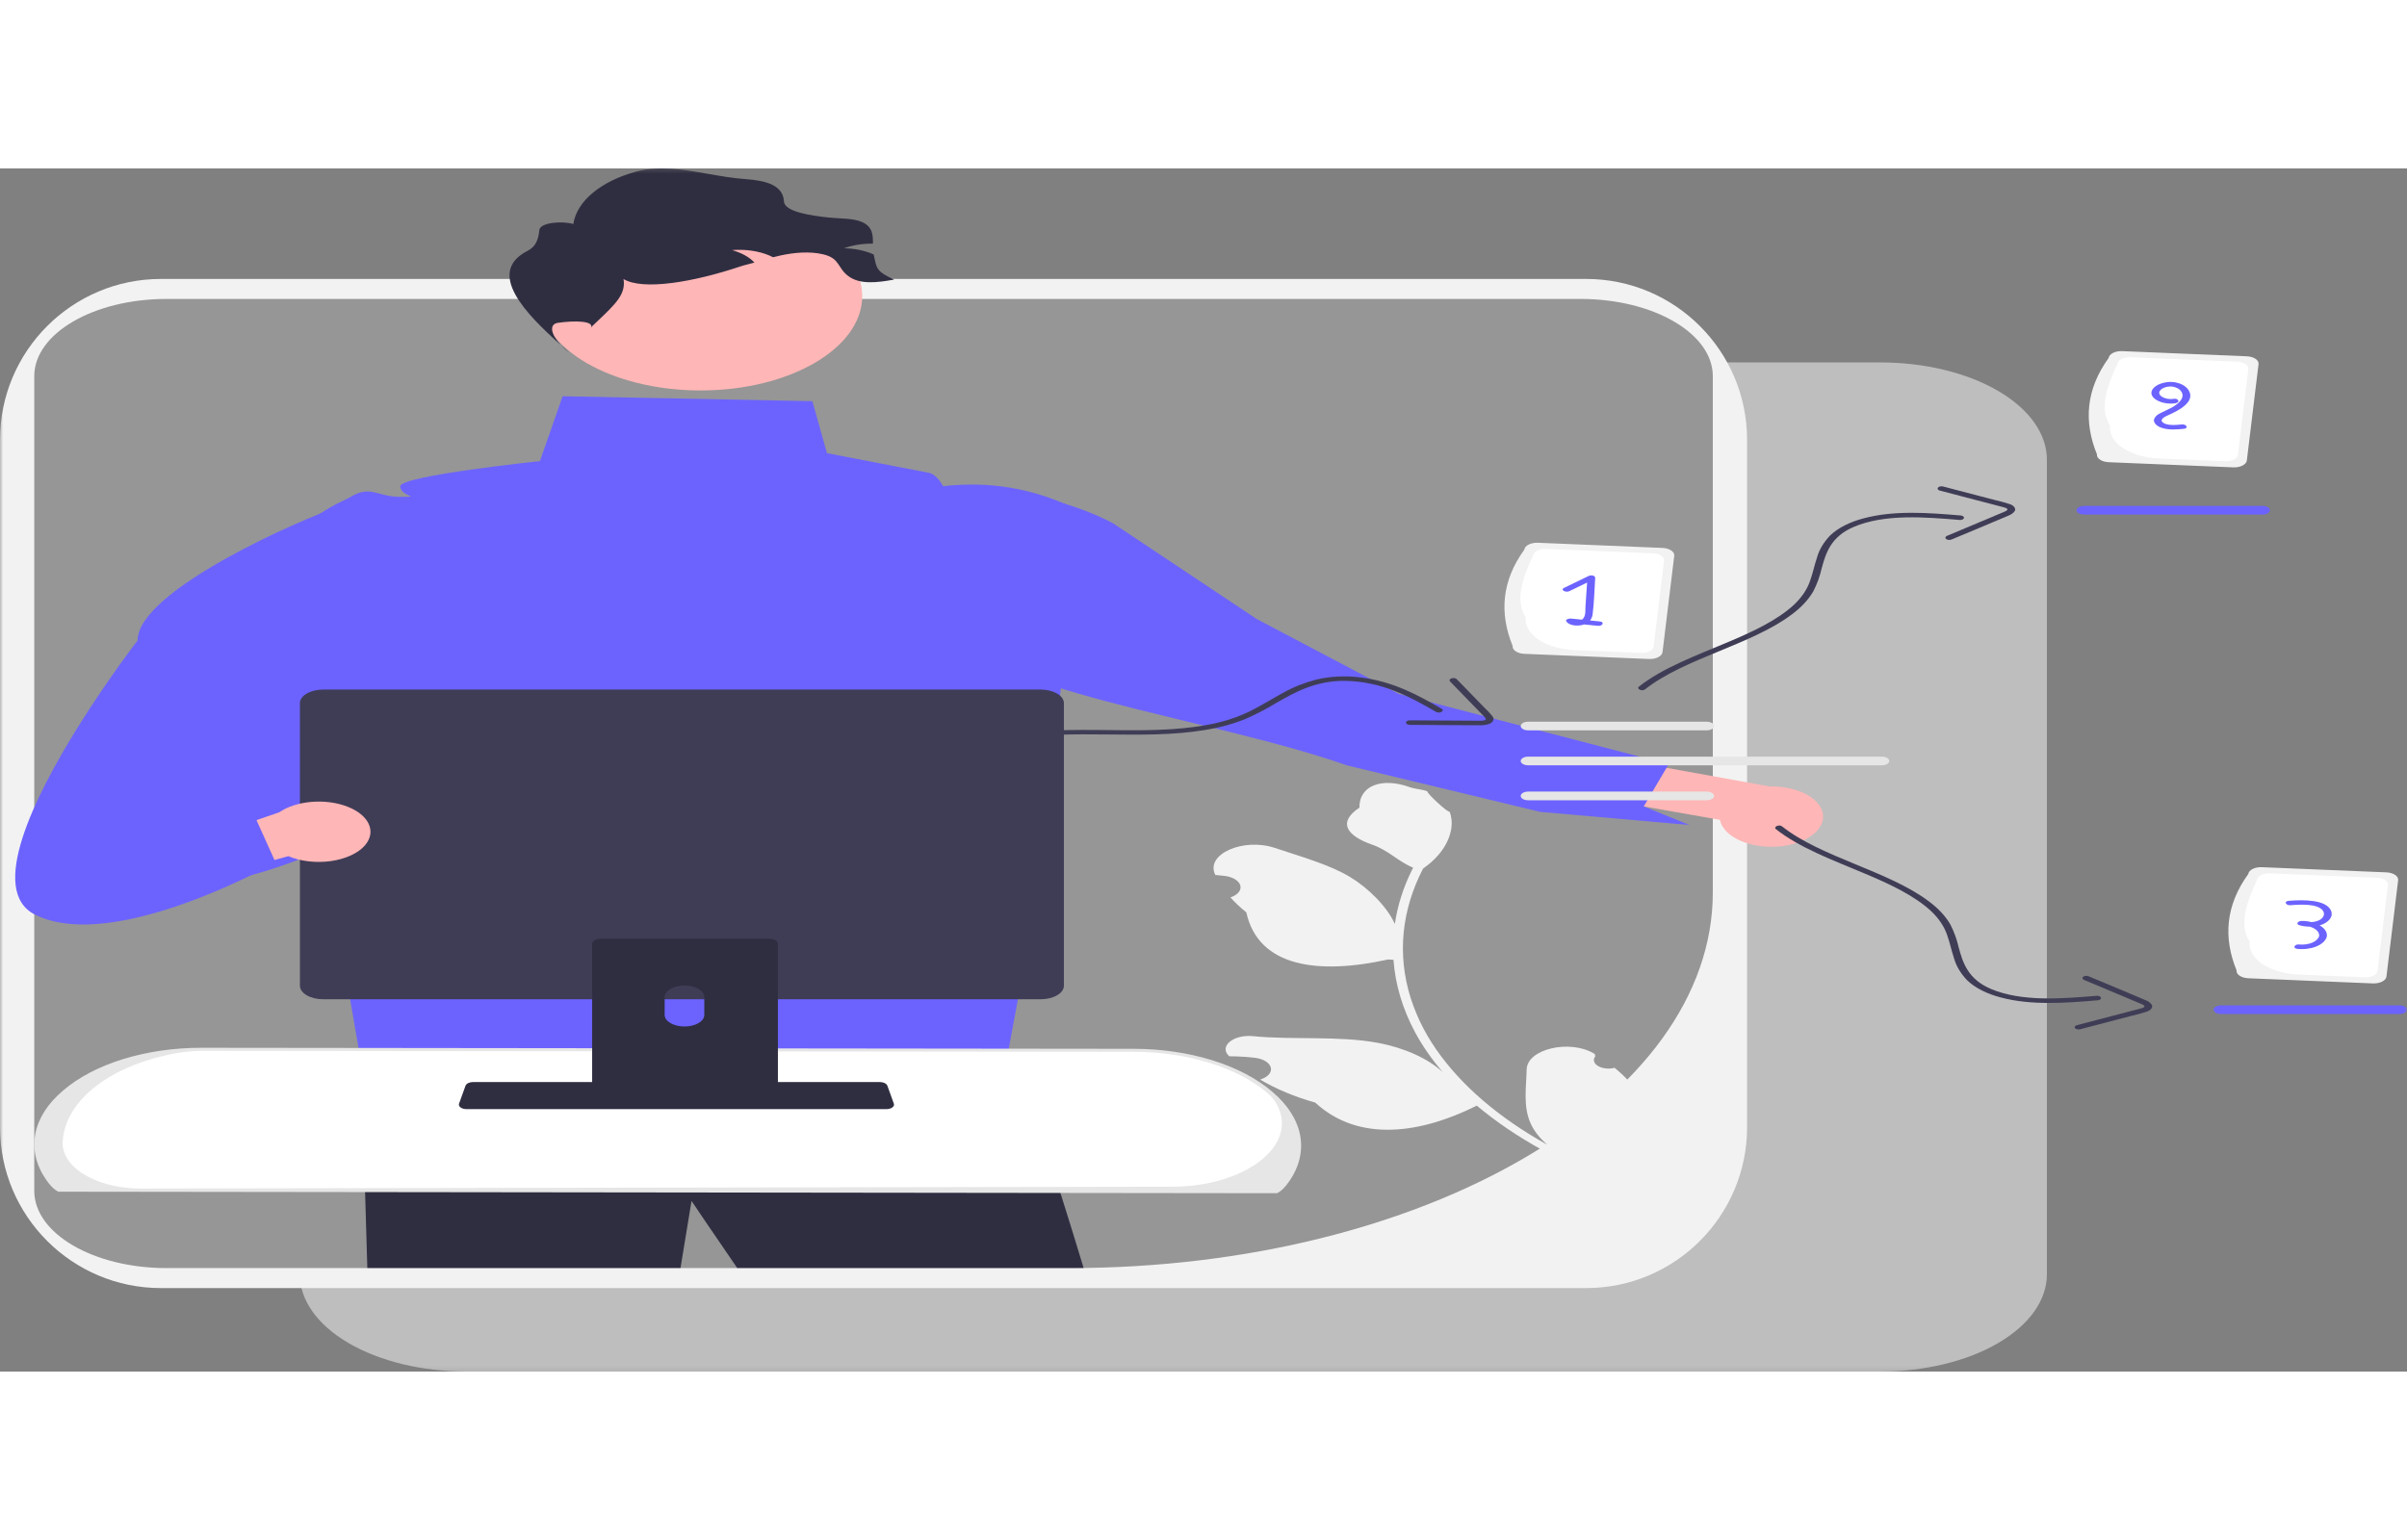 <svg xmlns="http://www.w3.org/2000/svg" xmlns:xlink="http://www.w3.org/1999/xlink" width="250" height="160" viewBox="0 0 400 200">
  <rect x="0" y="0" width="400" height="200" fill="#808080" stroke="none"/>
  <defs>
    <rect id="rect-1" width="400" height="200" x="0" y="0"/>
    <mask id="mask-2" maskContentUnits="userSpaceOnUse" maskUnits="userSpaceOnUse">
      <rect width="400" height="200" x="0" y="0" fill="black"/>
      <use fill="white" xlink:href="#rect-1"/>
    </mask>
  </defs>
  <g>
    <use fill="none" xlink:href="#rect-1"/>
    <g mask="url(#mask-2)">
      <path fill="rgb(190,190,190)" fill-rule="evenodd" d="M312.473 32.247h-27.178v135.274c-0 4.286-2.917 8.397-8.108 11.428-5.192 3.031-12.233 4.734-19.575 4.734H49.823v.155c-0 4.286 2.917 8.397 8.108 11.428 5.192 3.031 12.233 4.734 19.575 4.734H312.473c7.342 0 14.384-1.703 19.575-4.734 5.192-3.031 8.108-7.142 8.108-11.428V48.409c-0-4.286-2.917-8.397-8.108-11.428-5.192-3.031-12.233-4.734-19.575-4.734z"/>
      <path fill="rgb(242,242,242)" fill-rule="evenodd" d="M26.744 18.37h236.845c14.76 0 26.744 11.984 26.744 26.744v114.265c0 14.76-11.984 26.744-26.744 26.744H26.744c-14.76 0-26.744-11.984-26.744-26.744V45.114c0-14.76 11.984-26.744 26.744-26.744z"/>
      <path fill="rgb(150,150,150)" fill-rule="evenodd" d="M27.684 21.694c-12.145 0-21.99 5.748-21.99 12.838v135.429c0 7.09 9.845 12.838 21.99 12.838H177.645c59.092 0 106.995-27.966 106.995-62.465V34.532c0-7.09-9.845-12.838-21.99-12.838l-234.966 0z"/>
      <path fill="rgb(255,182,182)" fill-rule="evenodd" d="M296.686 112.581c-2.431.393-5.035.144-7.123-.682-2.089-.826-3.451-2.145-3.728-3.609l-41.06-7.239.638-7.123 48.659 8.806c4.351-.091 8.131 1.733 8.798 4.245.667 2.512-1.99 4.918-6.184 5.601v-0z"/>
      <path fill="rgb(108,99,255)" fill-rule="evenodd" d="M158.447 75.839c-4.157-2.026 1.93-12.065.289-14.975 0 0-.147-.264-.28-.53-.186-.376-.144-.777.118-1.137l15.432-4.238c4.021.959 7.726 2.319 10.95 4.019l23.84 15.896 23.684 12.488 10.392 2.705 34.437 8.967-.357.601-.003.002-3.785 6.418-0.0.004 7.572 3.082-24.791-2.18-16.395-3.948-15.787-3.801c-23.309-8.19-61.66-12.435-65.316-23.372z"/>
      <path fill="rgb(242,242,242)" fill-rule="evenodd" d="M268.322 149.507c-.932.248-2.03.129-2.748-.297-.718-.426-.904-1.069-.464-1.609-.034-.146-.058-.25-.092-.396 0 0-.06-.036-.121-.072-4.075-2.413-11.122-.741-11.194 2.647-.064 3.007-.625 6.136.671 8.996.574 1.264 1.519 2.461 2.794 3.536-8.071-4.477-14.4-9.915-18.556-15.944-1.04-1.514-1.935-3.06-2.679-4.632 0 0-.913-1.934-1.53-3.906-2.221-7.137-1.509-14.48 2.075-21.426 2.721-1.924 4.367-4.29 4.715-6.777.13-.895.037-1.797-.275-2.677-.372.122-3.859-3.117-3.71-3.4-.881-.357-2.026-.369-2.949-.702-4.59-1.658-8.406-.288-8.349 3.411-3.645 2.416-2.157 4.659 2.121 6.151 2.722.949 4.236 2.74 6.806 3.837-.078.158-.166.314-.244.472-1.427 2.899-2.363 5.872-2.797 8.877-1.296-2.917-4.49-6.05-7.501-7.847-3.429-2.047-8.116-3.351-12.451-4.8-5.207-1.741-11.531 1.03-9.921 4.405 0 0 .023.049.047.098 0 0 .786.061 1.563.155 1.334.164 2.359.79 2.581 1.576.221.786-.406 1.57-1.58 1.975l-.059.02c.77.864 1.651 1.692 2.635 2.478 2.03 9.199 12.084 10.37 23.558 7.843.303.016.599.034.9.047.293 4.081 1.494 8.122 3.573 12.022 1.238 2.298 2.793 4.534 4.649 6.685l-.074-.074c-2.525-2.285-6.324-3.99-10.754-4.829-6.556-1.211-14.122-.452-20.748-1.108-3.19-.316-5.66 1.635-4.023 3.264 0 0 .039.039.079.078.923.003 1.844.04 2.759.109 0 0 .786.061 1.563.155 1.334.164 2.359.79 2.581 1.576.221.786-.406 1.57-1.58 1.975l-.059.02c-.042.014-.079.027-.121.041 2.652 1.572 5.748 2.866 9.152 3.825 7.303 6.736 17.691 5.107 26.842.507l.006-.002c3.19 2.68 6.848 5.159 10.916 7.397l17.971-4.205c-.016-.132-.04-.266-.062-.396-1.622.45-3.331.783-5.091.991.678-1.267 1.35-2.542 2.028-3.809.017-.025.033-.05.045-.076.341-.647.691-1.292 1.031-1.939l-0-.001c-.993-1.507-2.313-2.933-3.93-4.243l-.001-0z"/>
      <path fill="rgb(47,46,65)" fill-rule="evenodd" d="M169.545 158.74l-.206-.151c-.593-2.227.206.151.206.151z"/>
      <path fill="rgb(47,46,65)" fill-rule="evenodd" d="M180.072 182.768h-57.573c-4.473-6.492-7.578-11.135-7.578-11.135s-.754 4.548-1.83 11.135H61.042c-.487-17.9-1.169-36.278-1.394-42.115l99.905 1.299 9.937 7.357c.034.123.068.258.11.411.402 1.495 5.811 17.541 10.471 33.048z"/>
      <path fill="rgb(108,99,255)" fill-rule="evenodd" d="M179.199 56.875l-.01-.01c-.317-.344-.828-.614-1.447-.764-6.321-2.863-13.242-4.169-21.01-3.276-1.272-2.247-2.458-2.247-2.458-2.247l-16.847-3.248-2.423-8.641-41.509-.82-3.772 10.783S66.523 51.079 66.523 52.835c0 1.756 3.867 1.756 0 1.756s-4.902-2.007-8.249 0c-.287.169-.589.328-.907.477-.039.02-.082.038-.12.058-7.687 3.53-11.761 9.104-10.806 14.787l7.137 41.446 7.618 44.225 104.251 2.533 6.982-37.633 7.102-62.614c.063-.343-.052-.689-.331-.993z"/>
      <path fill="rgb(255,255,255)" fill-rule="evenodd" d="M8.064 168.018c.595.874 1.196 1.515 1.802 1.832l202.186.251c.606-.317 1.207-.957 1.802-1.831 7.072-10.386-6.269-21.649-25.413-21.67l-154.953-.172c-19.118-.021-32.485 11.219-25.423 21.591z"/>
      <path fill="rgb(230,230,230)" fill-rule="evenodd" d="M212.051 170.351l.165 0.0.123-.064c.63-.329 1.256-.959 1.915-1.926 3.404-4.916 2.346-10.503-2.815-14.866-5.163-4.46-13.776-7.137-22.996-7.147l-154.953-.172h-.053c-9.188-0-17.778 2.658-22.936 7.096-5.169 4.351-6.234 9.929-2.834 14.838.658.966 1.284 1.596 1.915 1.926l.122.064 202.349.251zm-17.239-1.079l-171.437.303c-.353.001-.706-.01-.706-.01-3.424-.103-6.637-.996-8.933-2.482-2.296-1.486-3.487-3.444-3.311-5.443l.021-.239c.557-6.239 7.249-11.797 17.258-14.008 1.822-.435 3.763-.677 5.73-.715h.052l154.953.172c8.936.01 17.283 2.604 22.287 6.927.657.589 1.163 1.232 1.502 1.907 3.586 6.747-5.316 13.567-17.417 13.589z"/>
      <path fill="rgb(242,242,242)" fill-rule="evenodd" d="M251.373 79.379c-2.214-5.43-1.845-10.777 1.947-16.017.083-.675 1.087-1.183 2.243-1.136l20.719.858c1.156.049 2.027.634 1.946 1.31l-1.947 16.017c-.083.675-1.087 1.183-2.243 1.136l-20.719-.858c-1.156-.049-2.027-.634-1.946-1.31z"/>
      <path fill="rgb(255,255,255)" fill-rule="evenodd" d="M253.55 74.607c-1.772-2.676-.639-6.355 1.252-10.297.078-.632 1.018-1.108 2.101-1.064l17.807.738c1.083.046 1.898.594 1.822 1.226l-1.732 14.253c-.078.632-1.018 1.108-2.101 1.064l-11.031-.457c-4.823-.203-8.454-2.647-8.117-5.463z"/>
      <path fill="rgb(108,99,255)" fill-rule="evenodd" d="M265.878 75.306s-.816-.082-1.632-.164c.251-.345.395-.714.427-1.088.257-2.005.283-4.028.421-6.037-.007-.15-.165-.284-.402-.341-.238-.057-.511-.028-.698.075 0 0-2.049.991-4.098 1.982-.639.309.277.839.911.532 0 0 1.471-.711 2.941-1.422 0 0-.135 1.974-.27 3.949-.043.632.088 1.399-.355 1.993-.061.08-.14.155-.235.223 0 0-.903-.091-1.807-.181-.433-.043-.983.168-.793.463.414.642 1.636.845 2.684.597.092-.024.182-.052.267-.084l2.294.23c.811.081 1.16-.644.343-.726z"/>
      <path fill="rgb(242,242,242)" fill-rule="evenodd" d="M371.675 133.309c-2.214-5.43-1.845-10.777 1.947-16.017.083-.675 1.087-1.183 2.243-1.136l20.719.858c1.156.049 2.027.634 1.946 1.31l-1.947 16.017c-.083.675-1.087 1.183-2.243 1.136l-20.719-.858c-1.156-.049-2.027-.634-1.946-1.309z"/>
      <path fill="rgb(255,255,255)" fill-rule="evenodd" d="M373.853 128.537c-1.772-2.676-.639-6.355 1.252-10.297.078-.632 1.018-1.108 2.101-1.064l17.807.738c1.083.046 1.898.594 1.822 1.226l-1.732 14.253c-.078.632-1.018 1.108-2.101 1.064l-11.031-.457c-4.823-.203-8.454-2.647-8.117-5.463z"/>
      <path fill="rgb(108,99,255)" fill-rule="evenodd" d="M385.477 125.82c.237-.065.461-.144.668-.237 1.128-.543 1.602-1.423 1.209-2.245-.835-1.792-4.507-1.803-7.042-1.587-.818.07-.47.795.343.726 1.708-.145 4.39-.263 5.308.827.428.523.274 1.146-.392 1.576-.389.228-.902.37-1.451.403-.532-.135-1.109-.198-1.688-.184-.597.016-.93.524-.325.701.535.156 1.125.237 1.723.237 1.014.286 1.635.898 1.575 1.555-.115.442-.526.84-1.143 1.105-.617.265-1.389.377-2.146.31l-.016-.001c-.81-.095-1.157.63-.343.726 2.274.25 4.464-.623 4.892-1.951 0 0 .017-.052.03-.104.104-.693-.339-1.376-1.203-1.855z"/>
      <path fill="rgb(242,242,242)" fill-rule="evenodd" d="M348.474 47.523c-2.214-5.43-1.845-10.777 1.947-16.017.083-.675 1.087-1.183 2.243-1.136l20.719.858c1.156.049 2.027.634 1.946 1.31l-1.947 16.017c-.083.675-1.087 1.183-2.243 1.136l-20.719-.858c-1.156-.049-2.027-.634-1.946-1.309z"/>
      <path fill="rgb(255,255,255)" fill-rule="evenodd" d="M350.651 42.751c-1.772-2.676-.639-6.355 1.252-10.297.078-.632 1.018-1.108 2.101-1.064l17.807.738c1.083.046 1.898.594 1.822 1.226l-1.732 14.253c-.078.632-1.018 1.108-2.101 1.064l-11.031-.457c-4.823-.203-8.454-2.647-8.117-5.463z"/>
      <path fill="rgb(108,99,255)" fill-rule="evenodd" d="M361.602 35.579c-1.825-.37-3.855.473-4.062 1.566-.235 1.238 2.047 2.216 4.022 1.88.795-.135.457-.862-.343-.726-1.448.247-2.993-.666-2.16-1.482.387-.403 1.162-.625 1.945-.556.658.106 1.192.389 1.437.761.71.935-.134 1.884-1.253 2.563-.638.387-1.387.689-2.075 1.042-.676.298-1.105.75-1.18 1.243.037.559.602 1.059 1.466 1.3 1.099.33 2.349.225 3.518.115.817-.077.47-.802-.343-.726-1.022.096-2.553.242-3.201-.381-.555-.533.588-1.001 1.211-1.285 1.565-.713 3.148-1.633 3.383-2.844.193-.993-.671-2.127-2.366-2.47z"/>
      <path fill="rgb(108,99,255)" fill-rule="evenodd" d="M47.174 108.895l10.209 2.684c-4.799 2.273-12.108 5.33-19.266 6.745l-11.373-4.528c-4.236-9.537-1.641-19.365 3.45-27.675 2.821-4.618 6.562-9.026 11.145-13.134-.954-5.682 3.119-11.257 10.806-14.787.043-.02.082-.038.12-.058 7.61 3.856 12.243 9.336 12.855 15.208l.228 2.197.455 4.329 1.156 11.057-13.706 12.441-6.08 5.518z"/>
      <path fill="rgb(47,46,65)" fill-rule="evenodd" d="M76.543 156.098c.242.177.609.28.997.278h69.75c.386-0.0.752-.102.995-.277.243-.175.339-.405.259-.626l-1.083-3.003c-.091-.249-.392-.454-.799-.544-.145-.033-.3-.05-.455-.05H78.619c-.156-0-.31.017-.455.05-.407.091-.708.296-.799.544l-1.083 3.003c-.078.221.018.45.262.625z"/>
      <path fill="rgb(63,61,86)" fill-rule="evenodd" d="M49.841 88.884v46.971c.002 1.246 1.732 2.257 3.867 2.258H172.936c2.135-.001 3.865-1.011 3.867-2.258V88.884c-.005-1.245-1.734-2.253-3.867-2.255H53.707c-2.133.002-3.862 1.01-3.867 2.255z"/>
      <path fill="rgb(47,46,65)" fill-rule="evenodd" d="M98.404 154.623v-25.726c.002-.481.669-.869 1.491-.868h27.893c.15-.001.3.013.443.04.622.112 1.045.448 1.044.828v25.726H98.404zm15.343-18.792c-1.808 0-3.278.85-3.295 1.906v2.985c.009 1.059 1.482 1.914 3.295 1.914s3.286-.855 3.295-1.914v-2.985c-.017-1.056-1.487-1.906-3.295-1.906z"/>
      <ellipse cx="116.421" cy="21.221" fill="rgb(255,182,182)" rx="26.865" ry="15.684"/>
      <path fill="rgb(47,46,65)" fill-rule="evenodd" d="M141.015 17.924c1.884 1.387 4.676 1.078 7.572.553-3.095-1.42-2.887-1.901-3.398-4.177-.023-.012-.049-.023-.076-.033-1.396-.621-3.092-.969-4.846-.995 1.433-.529 3.104-.796 4.799-.768.009-1.354-.009-2.763-1.742-3.564-1.495-.691-3.606-.575-5.48-.768-2.953-.309-7.469-.936-7.563-2.686-.141-2.627-2.815-3.457-6.342-3.708-2.145-.153-4.244-.52-6.308-.882C113.58.186 109.661-.5 105.786.507c-5.933 1.598-9.943 4.93-10.506 8.731-1.912-.553-5.532-.241-5.651 1-.2 2.094-.9 2.912-2.016 3.492-6.954 3.615-.122 10.531 5.563 15.612.416.448.909.889 1.46 1.291-.471-.414-.961-.846-1.46-1.291-1.559-1.678-2.042-3.454-.433-3.682 2.759-.391 5.953-.337 5.499.807l.18-.254c.321-.308.632-.602.931-.885 2.909-2.758 4.696-4.451 4.264-6.94 3.246 1.936 11.654.508 19.405-2.093.747-.251 1.581-.42 2.357-.647-.837-.901-2.138-1.626-3.72-2.072 2.164-.179 4.362.134 6.143.873.237.099.454.204.672.315.388-.099.786-.199 1.193-.287 2.281-.503 4.893-.735 7.156-.193 2.802.669 2.309 2.255 4.193 3.642z"/>
      <path fill="rgb(63,61,86)" fill-rule="evenodd" d="M167.962 94.951c10.497-1.904 21.735.155 32.29-1.603 2.428-.388 4.722-1.017 6.784-1.86 1.758-.778 3.409-1.636 4.937-2.565 3.175-1.833 6.623-3.758 11.393-3.737 6.282.028 11.105 2.752 15.292 5.158.592.34 1.504-.192.911-.532-3.847-2.21-8.004-4.542-13.481-5.202-2.457-.318-5.021-.194-7.354.357-2.024.537-3.873 1.275-5.465 2.181-1.686.903-3.242 1.886-4.951 2.775-1.785.948-3.84 1.705-6.074 2.238-4.839 1.125-10.146 1.261-15.293 1.228-6.46-.041-13.075-.298-19.333.838-.79.143-.453.87.343.726l-0.0 0z"/>
      <path fill="rgb(63,61,86)" fill-rule="evenodd" d="M240.961 85.272l3.227 3.321 1.561 1.607c.277.286.563.569.833.857.166.177.528.496.182.663-.304.087-.646.118-.981.089-.569.001-1.138-.007-1.707-.01l-3.2-.019-6.614-.039c-.347.007-.623.173-.623.376 0 .203.275.369.623.376 3.839.023 7.681.07 11.521.068.67.037 1.34-.07 1.884-.301.546-.317.684-.803.342-1.206-.379-.482-.814-.949-1.303-1.396l-1.405-1.446-3.227-3.321c-.186-.172-.571-.226-.871-.124-.3.102-.407.325-.242.504l-0.0 0z"/>
      <path fill="rgb(230,230,230)" fill-rule="evenodd" d="M283.612 93.41h-29.659c-.442.001-.851-.136-1.073-.359-.222-.223-.224-.498-.004-.722.22-.224.628-.362 1.07-.362h29.667c.442-.001.851.136 1.073.359.222.223.224.498.004.722-.22.224-.628.362-1.07.362 0 0-.004 0-.007 0z"/>
      <path fill="rgb(230,230,230)" fill-rule="evenodd" d="M283.612 105.031h-29.659c-.683.001-1.237-.321-1.24-.719-.002-.398.55-.722 1.232-.724h29.667c.683-.001 1.237.321 1.24.719.002.398-.55.722-1.232.724 0 0-.004 0-.007 0z"/>
      <path fill="rgb(230,230,230)" fill-rule="evenodd" d="M312.727 99.22H253.953c-.442.001-.851-.136-1.073-.359-.222-.223-.224-.498-.004-.722.22-.224.628-.362 1.07-.362h58.782c.442-.001.851.136 1.073.359.222.223.224.498.004.722-.22.224-.628.362-1.07.362 0 0-.004 0-.007 0z"/>
      <path fill="rgb(63,61,86)" fill-rule="evenodd" d="M273.377 86.596c6.525-5.165 17.669-7.391 24.389-12.458 1.562-1.152 2.773-2.452 3.578-3.845.627-1.235 1.087-2.497 1.375-3.774.698-2.575 1.523-5.319 5.388-6.951 5.089-2.15 11.739-1.623 17.554-1.133.345.024.661-.116.713-.317.052-.201-.177-.389-.519-.427-5.342-.45-11.058-.892-16.139.471-2.302.593-4.242 1.58-5.563 2.831-1.086 1.133-1.827 2.367-2.19 3.647-.443 1.311-.698 2.641-1.174 3.948-.476 1.381-1.364 2.702-2.623 3.903-2.757 2.58-6.896 4.524-11.075 6.278-5.247 2.201-10.836 4.281-14.727 7.361-.491.388.518.857 1.012.466l0.0 0z"/>
      <path fill="rgb(63,61,86)" fill-rule="evenodd" d="M322.37 53.553l5.969 1.56 2.888.755c.513.134 1.031.264 1.54.403.313.085.929.217.82.472-.074.174-.472.313-.7.411-.458.197-.924.388-1.385.582l-2.598 1.091-5.368 2.256c-.273.126-.325.355-.12.518.206.163.596.202.883.088 3.116-1.309 6.26-2.6 9.351-3.929.578-.202 1.009-.52 1.213-.894.118-.445-.264-.884-.949-1.09-.794-.258-1.618-.483-2.466-.674l-2.6-.679-5.969-1.56c-.324-.074-.69.015-.828.201-.138.186.002.403.316.49l0-0z"/>
      <path fill="rgb(108,99,255)" fill-rule="evenodd" d="M375.987 57.54h-29.659c-.442.001-.851-.136-1.073-.359-.222-.223-.224-.498-.004-.722.22-.224.628-.362 1.07-.362h29.667c.442-.001.851.136 1.073.359.222.223.224.498.004.722-.22.224-.628.362-1.07.362 0 0-.004 0-.007 0z"/>
      <path fill="rgb(63,61,86)" fill-rule="evenodd" d="M296.148 109.375c6.525 5.165 17.669 7.391 24.389 12.458 1.562 1.152 2.773 2.452 3.578 3.845.627 1.235 1.087 2.497 1.375 3.774.698 2.575 1.523 5.319 5.388 6.951 5.089 2.15 11.739 1.623 17.554 1.133.345-.024.661.116.713.317.052.201-.177.39-.519.427-5.342.45-11.058.892-16.139-.471-2.302-.593-4.242-1.58-5.563-2.831-1.086-1.133-1.827-2.367-2.19-3.647-.443-1.311-.698-2.641-1.174-3.948-.476-1.381-1.364-2.702-2.623-3.903-2.757-2.58-6.896-4.524-11.075-6.278-5.247-2.201-10.836-4.281-14.727-7.361-.491-.388.518-.857 1.012-.466l0-0z"/>
      <path fill="rgb(63,61,86)" fill-rule="evenodd" d="M345.142 142.417l5.969-1.56 2.888-.755c.513-.134 1.031-.264 1.54-.403.313-.085.929-.217.82-.472-.074-.174-.472-.313-.7-.411-.458-.197-.924-.388-1.385-.582l-2.598-1.091-5.368-2.256c-.273-.126-.325-.355-.12-.518.206-.163.596-.202.883-.088 3.116 1.309 6.26 2.6 9.351 3.929.578.202 1.009.52 1.213.894.118.445-.264.884-.949 1.09-.794.258-1.618.483-2.466.674l-2.6.679-5.969 1.56c-.324.074-.69-.015-.827-.201-.138-.186.002-.403.316-.49l0.0 0z"/>
      <path fill="rgb(108,99,255)" fill-rule="evenodd" d="M398.759 140.567h-29.659c-.682.001-1.237-.32-1.24-.718-.003-.398.547-.722 1.229-.725.004-0.0.007-0.0.011 0h29.659c.682-.001 1.237.32 1.24.718.003.398-.547.722-1.229.725-.004 0-.007 0-.011 0z"/>
      <path fill="rgb(255,182,182)" fill-rule="evenodd" d="M60.653 112.522c-1.136 1.315-3.204 2.272-5.655 2.619-2.451.347-5.04.048-7.082-.817l-30.89 8.582-2.07-5.055 31.458-10.823c2.812-1.941 7.666-2.347 11.299-.946 3.633 1.401 4.896 4.168 2.94 6.439l-0-0z"/>
      <path fill="rgb(108,99,255)" fill-rule="evenodd" d="M48.749 86.455L27.013 112.384l9.186-2.431 6.393-1.693 3.205 7.109s-2.122 1.204-5.469 2.787c-4.799 2.273-12.108 5.33-19.266 6.745-5.603 1.109-11.107 1.212-15.24-.855-7.845-3.923-.176-19.502 7.235-31.364 4.962-7.944 9.805-14.217 9.805-14.217 0-8.378 27.849-20.425 33.018-22.073 2.952-.938 3.768.428 3.768.428l-16.197 13.844 4.842 11.463 1.371 3.238-.915 1.091z"/>
    </g>
  </g>
</svg>
